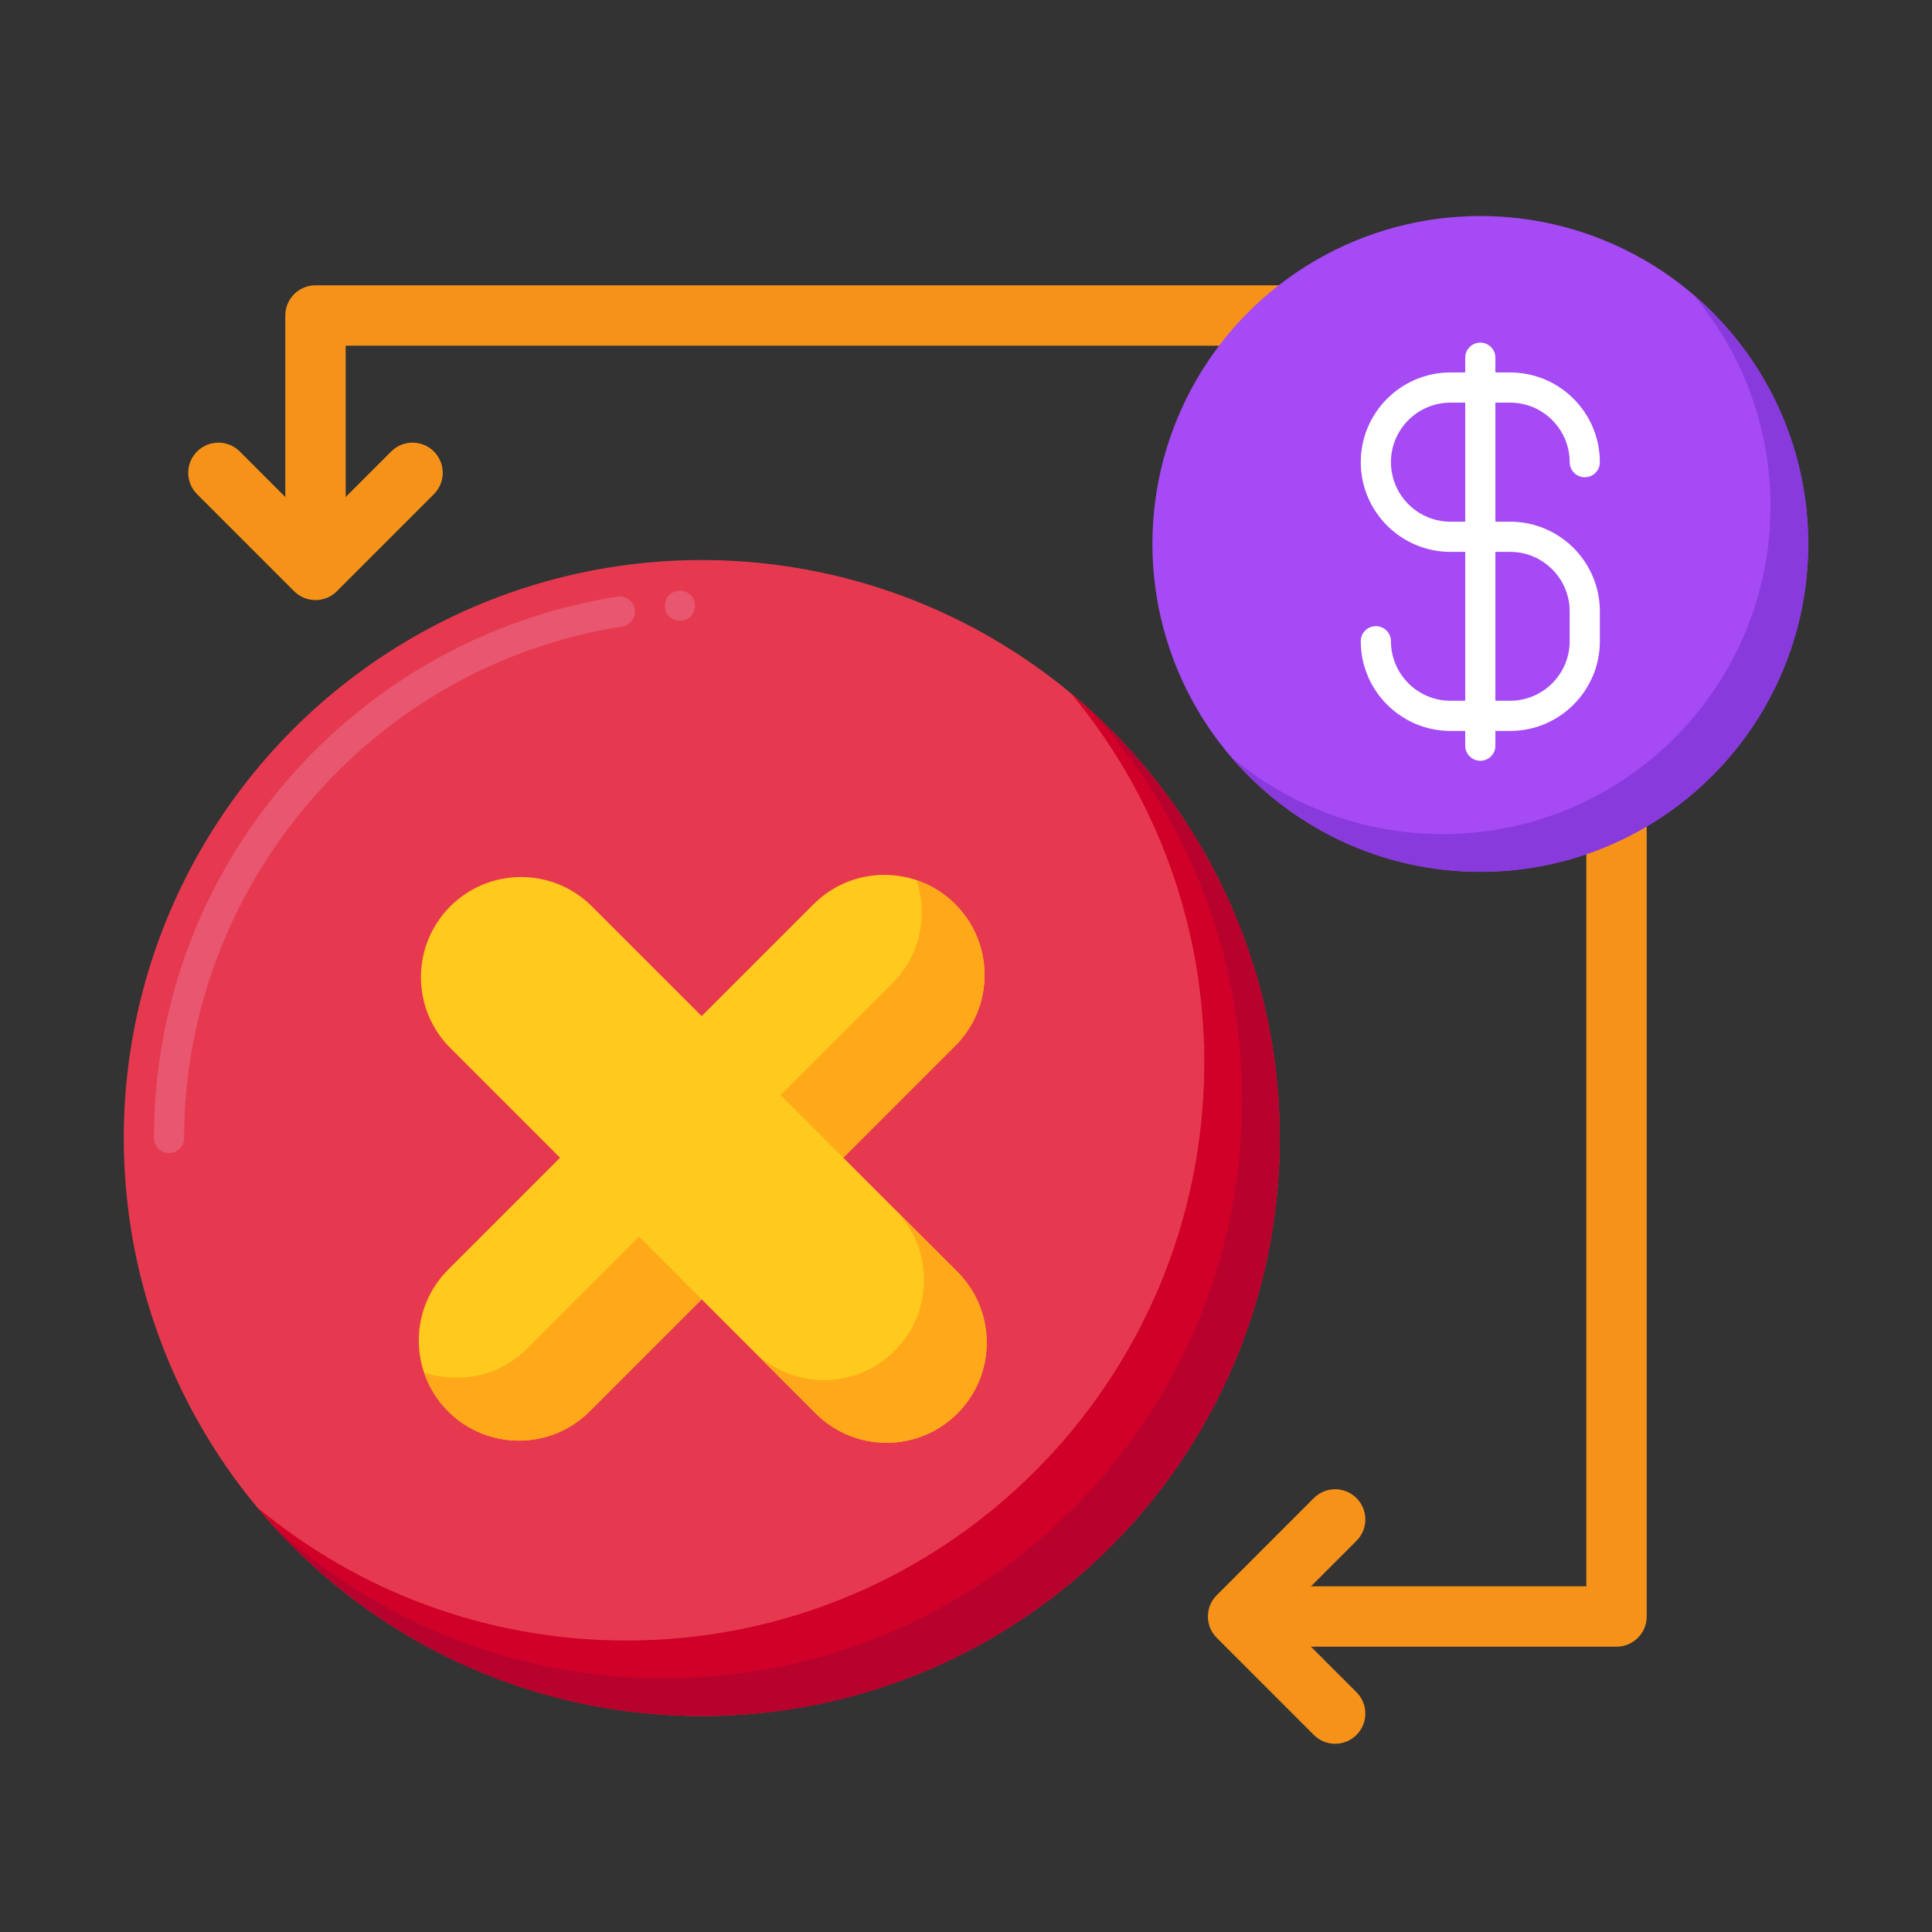 <?xml version="1.0" encoding="utf-8"?>
<!-- Generator: Adobe Illustrator 24.0.0, SVG Export Plug-In . SVG Version: 6.00 Build 0)  -->
<svg version="1.1" id="Layer_1" xmlns="http://www.w3.org/2000/svg" xmlns:xlink="http://www.w3.org/1999/xlink" x="0px" y="0px"
	 viewBox="0 0 256 256" enable-background="new 0 0 256 256" xml:space="preserve">
<rect x="0" y="0" width="256" height="256" fill="#333333" stroke="none"/>
<g>
	<g>
		<path fill="#F79219" d="M214.195,218.195h-48.239c-2.209,0-4-1.791-4-4s1.791-4,4-4h44.239V45.805H45.805v28.021
			c0,2.209-1.791,4-4,4s-4-1.791-4-4V41.805c0-2.209,1.791-4,4-4h172.391c2.209,0,4,1.791,4,4v172.391
			C218.195,216.404,216.404,218.195,214.195,218.195z"/>
	</g>
	<g>
		<g>
			<g>
				<g>
					<circle fill="#E63950" cx="92.987" cy="150.793" r="76.585"/>
				</g>
			</g>
			<g>
				<path fill="#D10028" d="M141.911,91.869c11.029,13.269,17.661,30.322,17.661,48.924c0,42.297-34.288,76.585-76.585,76.585
					c-18.602,0-35.655-6.633-48.924-17.662c14.048,16.901,35.229,27.662,58.924,27.662c42.297,0,76.585-34.289,76.585-76.585
					C169.572,127.098,158.812,105.917,141.911,91.869z"/>
			</g>
			<g>
				<path fill="#B7022D" d="M144.583,94.196c12.417,13.612,19.989,31.72,19.989,51.597c0,42.297-34.288,76.585-76.585,76.585
					c-19.877,0-37.984-7.572-51.596-19.989c14.006,15.354,34.176,24.989,56.596,24.989c42.297,0,76.585-34.289,76.585-76.585
					C169.572,128.373,159.938,108.202,144.583,94.196z"/>
			</g>
			<g>
				<path fill="#FFC91D" d="M126.854,168.522l-15.117-15.117l14.831-14.83c5.182-5.182,5.182-13.583,0-18.764
					c-5.182-5.182-13.583-5.182-18.764,0l-14.831,14.831l-14.545-14.545c-5.182-5.182-13.583-5.182-18.764,0
					c-5.182,5.182-5.182,13.583,0,18.764l14.545,14.545l-14.831,14.831c-5.182,5.182-5.182,13.583,0,18.765h0
					c5.182,5.182,13.583,5.182,18.764,0l14.831-14.831l15.117,15.117c5.182,5.182,13.583,5.182,18.764,0
					C132.036,182.105,132.036,173.704,126.854,168.522z"/>
			</g>
			<g>
				<g>
					<path fill="#FFA91A" d="M126.854,168.522l-15.117-15.117l14.831-14.83c5.182-5.182,5.182-13.583,0-18.764
						c-1.493-1.493-3.258-2.542-5.132-3.175c1.562,4.629,0.514,9.944-3.174,13.633l-14.831,14.83l15.117,15.117
						c5.182,5.181,5.182,13.583,0,18.764c-5.182,5.181-13.583,5.181-18.764,0l-15.117-15.117l-14.831,14.831
						c-3.688,3.688-9.004,4.737-13.632,3.174c0.633,1.874,1.681,3.639,3.175,5.132l0,0c5.182,5.181,13.583,5.181,18.764,0
						l14.831-14.831l15.117,15.117c5.182,5.181,13.583,5.181,18.764,0C132.036,182.105,132.036,173.703,126.854,168.522z"/>
				</g>
			</g>
		</g>
		<g>
			<g>
				<g>
					<g>
						<circle fill="#A54AF4" cx="196.149" cy="72.072" r="43.45"/>
					</g>
				</g>
				<g>
					<path fill="#893ADD" d="M224.271,38.949c6.441,7.579,10.328,17.397,10.328,28.122c0,23.997-19.453,43.45-43.45,43.45
						c-10.726,0-20.543-3.887-28.122-10.328c7.97,9.378,19.851,15.328,33.122,15.328c23.997,0,43.45-19.453,43.45-43.45
						C239.599,58.8,233.648,46.919,224.271,38.949z"/>
				</g>
				<g>
					<g>
						<path fill="#FFFFFF" d="M200.104,96.853h-7.909c-6.554,0-11.886-5.332-11.886-11.886c0-1.104,0.896-2,2-2s2,0.896,2,2
							c0,4.349,3.537,7.886,7.886,7.886h7.909c4.349,0,7.886-3.537,7.886-7.886v-3.955c0-4.349-3.537-7.886-7.886-7.886h-7.909
							c-6.554,0-11.886-5.332-11.886-11.886c0-6.555,5.332-11.887,11.886-11.887h7.909c6.554,0,11.886,5.332,11.886,11.886
							c0,1.104-0.896,2-2,2s-2-0.896-2-2c0-4.349-3.537-7.886-7.886-7.886h-7.909c-4.349,0-7.886,3.537-7.886,7.886
							s3.537,7.887,7.886,7.887h7.909c6.554,0,11.886,5.332,11.886,11.886v3.955C211.989,91.521,206.657,96.853,200.104,96.853z"/>
					</g>
					<g>
						<path fill="#FFFFFF" d="M196.148,100.807c-1.104,0-2-0.896-2-2V47.399c0-1.104,0.896-2,2-2s2,0.896,2,2v51.407
							C198.148,99.911,197.253,100.807,196.148,100.807z"/>
					</g>
				</g>
			</g>
		</g>
	</g>
	<g>
		<path fill="#F79219" d="M41.805,79.514c-1.023,0-2.047-0.391-2.828-1.172L26.114,65.48c-1.563-1.562-1.563-4.095,0-5.656
			c1.561-1.563,4.094-1.563,5.656,0l10.034,10.032l10.033-10.032c1.561-1.563,4.096-1.563,5.656,0c1.563,1.562,1.563,4.095,0,5.656
			L44.633,78.342C43.853,79.123,42.828,79.514,41.805,79.514z"/>
	</g>
	<g>
		<path fill="#F79219" d="M176.915,231.058c-1.023,0-2.048-0.391-2.828-1.172l-12.861-12.862c-1.563-1.562-1.563-4.095,0-5.656
			l12.861-12.861c1.561-1.563,4.096-1.563,5.656,0c1.563,1.562,1.563,4.095,0,5.656l-10.032,10.033l10.032,10.034
			c1.563,1.562,1.563,4.095,0,5.656C178.962,230.667,177.938,231.058,176.915,231.058z"/>
	</g>
	<g>
		<path fill="#E8566F" d="M22.399,152.79c-1.1,0-2-0.891-2-2c0-8.86,1.591-17.521,4.71-25.73c3.021-7.939,7.391-15.24,12.98-21.7
			c11.28-13.05,26.82-21.68,43.74-24.3c1.08-0.16,2.12,0.601,2.29,1.67c0.17,1.09-0.58,2.12-1.67,2.29
			C49.35,88.14,24.399,117.28,24.399,150.79C24.399,151.899,23.5,152.79,22.399,152.79z M90.1,82.27c-1.08,0-1.96-0.85-2-1.92
			c-0.05-1.109,0.811-2.04,1.91-2.08c0.03,0,0.06-0.01,0.09-0.01c1.07,0,1.95,0.85,2,1.92c0.04,1.101-0.819,2.04-1.92,2.08
			C90.149,82.26,90.12,82.27,90.1,82.27z"/>
	</g>
</g>
</svg>
